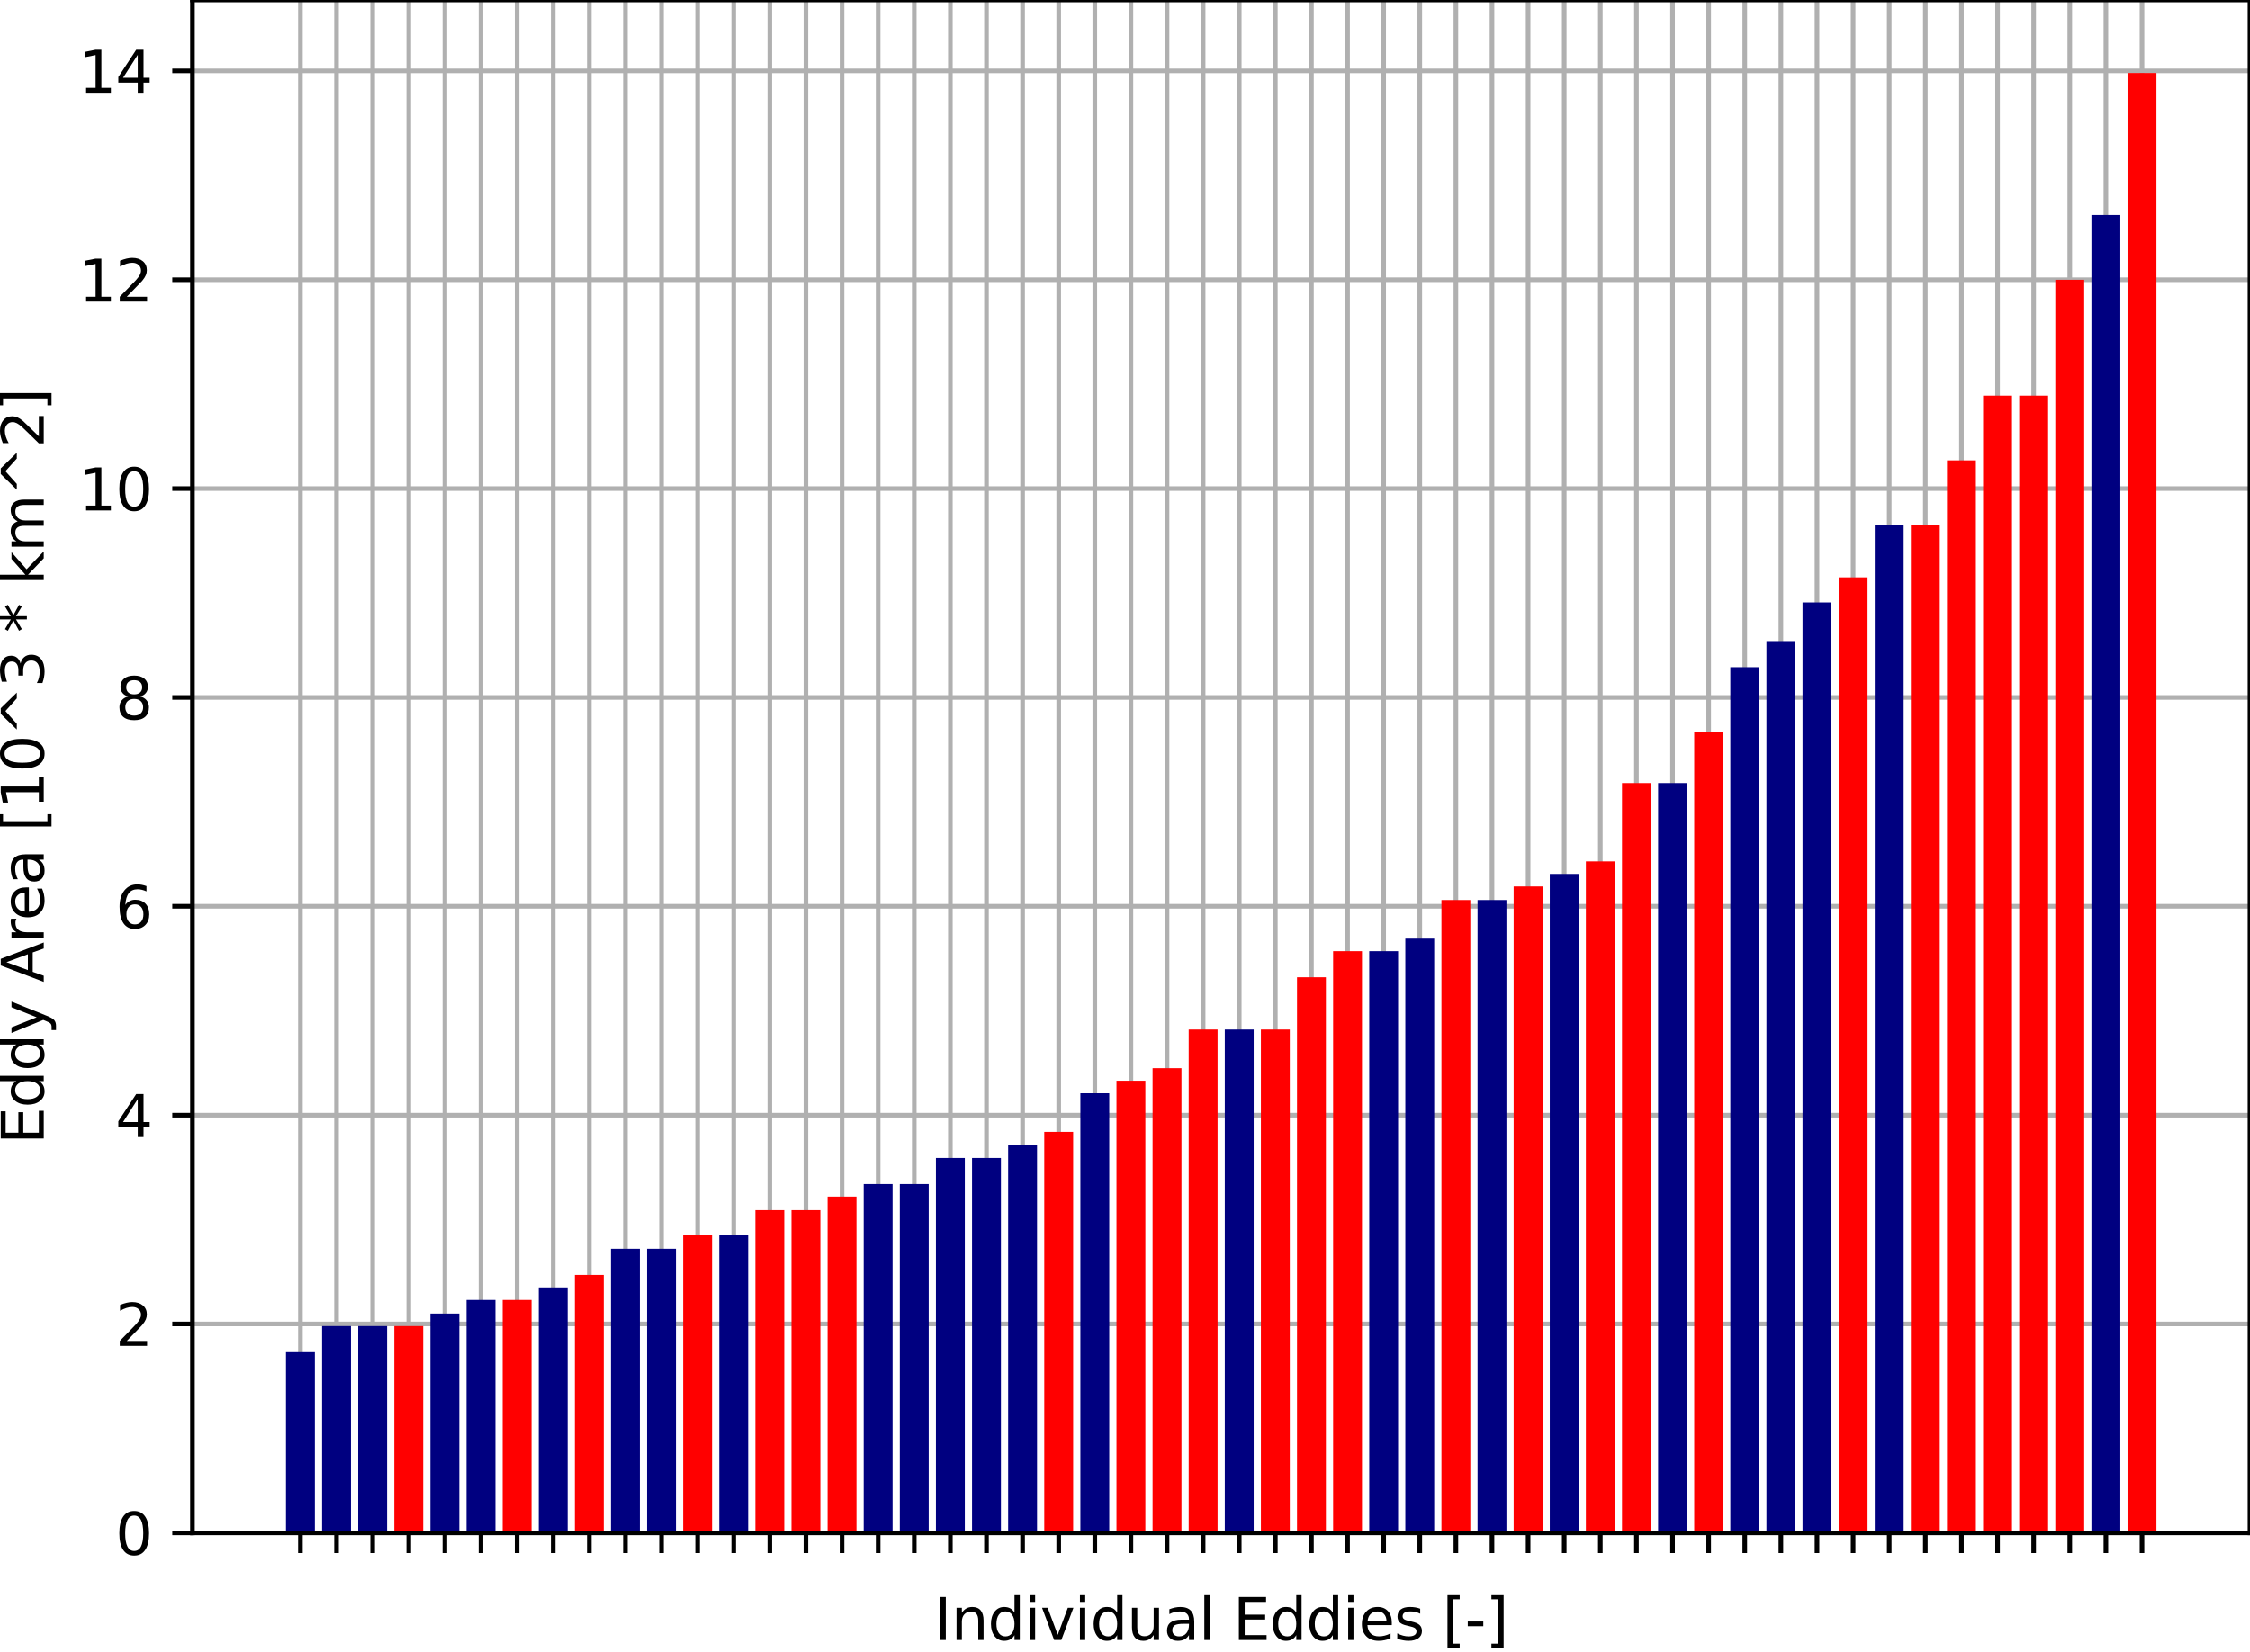 <?xml version="1.0" encoding="utf-8" standalone="no"?>
<!DOCTYPE svg PUBLIC "-//W3C//DTD SVG 1.1//EN"
  "http://www.w3.org/Graphics/SVG/1.1/DTD/svg11.dtd">
<svg xmlns:xlink="http://www.w3.org/1999/xlink" width="390.523pt" height="286.79pt" viewBox="0 0 390.523 286.79" xmlns="http://www.w3.org/2000/svg" version="1.1">
 <defs>
  <style type="text/css">*{stroke-linejoin: round; stroke-linecap: butt}</style>
 </defs>
 <g id="figure_1">
  <g id="patch_1">
   <path d="M 0 286.79 
L 390.523 286.79 
L 390.523 -0 
L 0 -0 
z
" style="fill: #ffffff"/>
  </g>
  <g id="axes_1">
   <g id="patch_2">
    <path d="M 33.403 266.112 
L 390.523 266.112 
L 390.523 -0 
L 33.403 -0 
z
" style="fill: #ffffff"/>
   </g>
   <g id="matplotlib.axis_1">
    <g id="xtick_1">
     <g id="line2d_1">
      <path d="M 52.143 266.112 
L 52.143 -0 
" clip-path="url(#p5d562a9f57)" style="fill: none; stroke: #b0b0b0; stroke-width: 0.8; stroke-linecap: square"/>
     </g>
     <g id="line2d_2">
      <defs>
       <path id="mcaa70ea93f" d="M 0 0 
L 0 3.5 
" style="stroke: #000000; stroke-width: 0.8"/>
      </defs>
      <g>
       <use xlink:href="#mcaa70ea93f" x="52.143" y="266.112" style="stroke: #000000; stroke-width: 0.8"/>
      </g>
     </g>
    </g>
    <g id="xtick_2">
     <g id="line2d_3">
      <path d="M 58.41 266.112 
L 58.41 -0 
" clip-path="url(#p5d562a9f57)" style="fill: none; stroke: #b0b0b0; stroke-width: 0.8; stroke-linecap: square"/>
     </g>
     <g id="line2d_4">
      <g>
       <use xlink:href="#mcaa70ea93f" x="58.41" y="266.112" style="stroke: #000000; stroke-width: 0.8"/>
      </g>
     </g>
    </g>
    <g id="xtick_3">
     <g id="line2d_5">
      <path d="M 64.678 266.112 
L 64.678 -0 
" clip-path="url(#p5d562a9f57)" style="fill: none; stroke: #b0b0b0; stroke-width: 0.8; stroke-linecap: square"/>
     </g>
     <g id="line2d_6">
      <g>
       <use xlink:href="#mcaa70ea93f" x="64.678" y="266.112" style="stroke: #000000; stroke-width: 0.8"/>
      </g>
     </g>
    </g>
    <g id="xtick_4">
     <g id="line2d_7">
      <path d="M 70.945 266.112 
L 70.945 -0 
" clip-path="url(#p5d562a9f57)" style="fill: none; stroke: #b0b0b0; stroke-width: 0.8; stroke-linecap: square"/>
     </g>
     <g id="line2d_8">
      <g>
       <use xlink:href="#mcaa70ea93f" x="70.945" y="266.112" style="stroke: #000000; stroke-width: 0.8"/>
      </g>
     </g>
    </g>
    <g id="xtick_5">
     <g id="line2d_9">
      <path d="M 77.213 266.112 
L 77.213 -0 
" clip-path="url(#p5d562a9f57)" style="fill: none; stroke: #b0b0b0; stroke-width: 0.8; stroke-linecap: square"/>
     </g>
     <g id="line2d_10">
      <g>
       <use xlink:href="#mcaa70ea93f" x="77.213" y="266.112" style="stroke: #000000; stroke-width: 0.8"/>
      </g>
     </g>
    </g>
    <g id="xtick_6">
     <g id="line2d_11">
      <path d="M 83.48 266.112 
L 83.48 -0 
" clip-path="url(#p5d562a9f57)" style="fill: none; stroke: #b0b0b0; stroke-width: 0.8; stroke-linecap: square"/>
     </g>
     <g id="line2d_12">
      <g>
       <use xlink:href="#mcaa70ea93f" x="83.48" y="266.112" style="stroke: #000000; stroke-width: 0.8"/>
      </g>
     </g>
    </g>
    <g id="xtick_7">
     <g id="line2d_13">
      <path d="M 89.748 266.112 
L 89.748 -0 
" clip-path="url(#p5d562a9f57)" style="fill: none; stroke: #b0b0b0; stroke-width: 0.8; stroke-linecap: square"/>
     </g>
     <g id="line2d_14">
      <g>
       <use xlink:href="#mcaa70ea93f" x="89.748" y="266.112" style="stroke: #000000; stroke-width: 0.8"/>
      </g>
     </g>
    </g>
    <g id="xtick_8">
     <g id="line2d_15">
      <path d="M 96.015 266.112 
L 96.015 -0 
" clip-path="url(#p5d562a9f57)" style="fill: none; stroke: #b0b0b0; stroke-width: 0.8; stroke-linecap: square"/>
     </g>
     <g id="line2d_16">
      <g>
       <use xlink:href="#mcaa70ea93f" x="96.015" y="266.112" style="stroke: #000000; stroke-width: 0.8"/>
      </g>
     </g>
    </g>
    <g id="xtick_9">
     <g id="line2d_17">
      <path d="M 102.283 266.112 
L 102.283 -0 
" clip-path="url(#p5d562a9f57)" style="fill: none; stroke: #b0b0b0; stroke-width: 0.8; stroke-linecap: square"/>
     </g>
     <g id="line2d_18">
      <g>
       <use xlink:href="#mcaa70ea93f" x="102.283" y="266.112" style="stroke: #000000; stroke-width: 0.8"/>
      </g>
     </g>
    </g>
    <g id="xtick_10">
     <g id="line2d_19">
      <path d="M 108.55 266.112 
L 108.55 -0 
" clip-path="url(#p5d562a9f57)" style="fill: none; stroke: #b0b0b0; stroke-width: 0.8; stroke-linecap: square"/>
     </g>
     <g id="line2d_20">
      <g>
       <use xlink:href="#mcaa70ea93f" x="108.55" y="266.112" style="stroke: #000000; stroke-width: 0.8"/>
      </g>
     </g>
    </g>
    <g id="xtick_11">
     <g id="line2d_21">
      <path d="M 114.817 266.112 
L 114.817 -0 
" clip-path="url(#p5d562a9f57)" style="fill: none; stroke: #b0b0b0; stroke-width: 0.8; stroke-linecap: square"/>
     </g>
     <g id="line2d_22">
      <g>
       <use xlink:href="#mcaa70ea93f" x="114.817" y="266.112" style="stroke: #000000; stroke-width: 0.8"/>
      </g>
     </g>
    </g>
    <g id="xtick_12">
     <g id="line2d_23">
      <path d="M 121.085 266.112 
L 121.085 -0 
" clip-path="url(#p5d562a9f57)" style="fill: none; stroke: #b0b0b0; stroke-width: 0.8; stroke-linecap: square"/>
     </g>
     <g id="line2d_24">
      <g>
       <use xlink:href="#mcaa70ea93f" x="121.085" y="266.112" style="stroke: #000000; stroke-width: 0.8"/>
      </g>
     </g>
    </g>
    <g id="xtick_13">
     <g id="line2d_25">
      <path d="M 127.352 266.112 
L 127.352 -0 
" clip-path="url(#p5d562a9f57)" style="fill: none; stroke: #b0b0b0; stroke-width: 0.8; stroke-linecap: square"/>
     </g>
     <g id="line2d_26">
      <g>
       <use xlink:href="#mcaa70ea93f" x="127.352" y="266.112" style="stroke: #000000; stroke-width: 0.8"/>
      </g>
     </g>
    </g>
    <g id="xtick_14">
     <g id="line2d_27">
      <path d="M 133.62 266.112 
L 133.62 -0 
" clip-path="url(#p5d562a9f57)" style="fill: none; stroke: #b0b0b0; stroke-width: 0.8; stroke-linecap: square"/>
     </g>
     <g id="line2d_28">
      <g>
       <use xlink:href="#mcaa70ea93f" x="133.62" y="266.112" style="stroke: #000000; stroke-width: 0.8"/>
      </g>
     </g>
    </g>
    <g id="xtick_15">
     <g id="line2d_29">
      <path d="M 139.887 266.112 
L 139.887 -0 
" clip-path="url(#p5d562a9f57)" style="fill: none; stroke: #b0b0b0; stroke-width: 0.8; stroke-linecap: square"/>
     </g>
     <g id="line2d_30">
      <g>
       <use xlink:href="#mcaa70ea93f" x="139.887" y="266.112" style="stroke: #000000; stroke-width: 0.8"/>
      </g>
     </g>
    </g>
    <g id="xtick_16">
     <g id="line2d_31">
      <path d="M 146.155 266.112 
L 146.155 -0 
" clip-path="url(#p5d562a9f57)" style="fill: none; stroke: #b0b0b0; stroke-width: 0.8; stroke-linecap: square"/>
     </g>
     <g id="line2d_32">
      <g>
       <use xlink:href="#mcaa70ea93f" x="146.155" y="266.112" style="stroke: #000000; stroke-width: 0.8"/>
      </g>
     </g>
    </g>
    <g id="xtick_17">
     <g id="line2d_33">
      <path d="M 152.422 266.112 
L 152.422 -0 
" clip-path="url(#p5d562a9f57)" style="fill: none; stroke: #b0b0b0; stroke-width: 0.8; stroke-linecap: square"/>
     </g>
     <g id="line2d_34">
      <g>
       <use xlink:href="#mcaa70ea93f" x="152.422" y="266.112" style="stroke: #000000; stroke-width: 0.8"/>
      </g>
     </g>
    </g>
    <g id="xtick_18">
     <g id="line2d_35">
      <path d="M 158.69 266.112 
L 158.69 -0 
" clip-path="url(#p5d562a9f57)" style="fill: none; stroke: #b0b0b0; stroke-width: 0.8; stroke-linecap: square"/>
     </g>
     <g id="line2d_36">
      <g>
       <use xlink:href="#mcaa70ea93f" x="158.69" y="266.112" style="stroke: #000000; stroke-width: 0.8"/>
      </g>
     </g>
    </g>
    <g id="xtick_19">
     <g id="line2d_37">
      <path d="M 164.957 266.112 
L 164.957 -0 
" clip-path="url(#p5d562a9f57)" style="fill: none; stroke: #b0b0b0; stroke-width: 0.8; stroke-linecap: square"/>
     </g>
     <g id="line2d_38">
      <g>
       <use xlink:href="#mcaa70ea93f" x="164.957" y="266.112" style="stroke: #000000; stroke-width: 0.8"/>
      </g>
     </g>
    </g>
    <g id="xtick_20">
     <g id="line2d_39">
      <path d="M 171.225 266.112 
L 171.225 -0 
" clip-path="url(#p5d562a9f57)" style="fill: none; stroke: #b0b0b0; stroke-width: 0.8; stroke-linecap: square"/>
     </g>
     <g id="line2d_40">
      <g>
       <use xlink:href="#mcaa70ea93f" x="171.225" y="266.112" style="stroke: #000000; stroke-width: 0.8"/>
      </g>
     </g>
    </g>
    <g id="xtick_21">
     <g id="line2d_41">
      <path d="M 177.492 266.112 
L 177.492 -0 
" clip-path="url(#p5d562a9f57)" style="fill: none; stroke: #b0b0b0; stroke-width: 0.8; stroke-linecap: square"/>
     </g>
     <g id="line2d_42">
      <g>
       <use xlink:href="#mcaa70ea93f" x="177.492" y="266.112" style="stroke: #000000; stroke-width: 0.8"/>
      </g>
     </g>
    </g>
    <g id="xtick_22">
     <g id="line2d_43">
      <path d="M 183.76 266.112 
L 183.76 -0 
" clip-path="url(#p5d562a9f57)" style="fill: none; stroke: #b0b0b0; stroke-width: 0.8; stroke-linecap: square"/>
     </g>
     <g id="line2d_44">
      <g>
       <use xlink:href="#mcaa70ea93f" x="183.76" y="266.112" style="stroke: #000000; stroke-width: 0.8"/>
      </g>
     </g>
    </g>
    <g id="xtick_23">
     <g id="line2d_45">
      <path d="M 190.027 266.112 
L 190.027 -0 
" clip-path="url(#p5d562a9f57)" style="fill: none; stroke: #b0b0b0; stroke-width: 0.8; stroke-linecap: square"/>
     </g>
     <g id="line2d_46">
      <g>
       <use xlink:href="#mcaa70ea93f" x="190.027" y="266.112" style="stroke: #000000; stroke-width: 0.8"/>
      </g>
     </g>
    </g>
    <g id="xtick_24">
     <g id="line2d_47">
      <path d="M 196.294 266.112 
L 196.294 -0 
" clip-path="url(#p5d562a9f57)" style="fill: none; stroke: #b0b0b0; stroke-width: 0.8; stroke-linecap: square"/>
     </g>
     <g id="line2d_48">
      <g>
       <use xlink:href="#mcaa70ea93f" x="196.294" y="266.112" style="stroke: #000000; stroke-width: 0.8"/>
      </g>
     </g>
    </g>
    <g id="xtick_25">
     <g id="line2d_49">
      <path d="M 202.562 266.112 
L 202.562 -0 
" clip-path="url(#p5d562a9f57)" style="fill: none; stroke: #b0b0b0; stroke-width: 0.8; stroke-linecap: square"/>
     </g>
     <g id="line2d_50">
      <g>
       <use xlink:href="#mcaa70ea93f" x="202.562" y="266.112" style="stroke: #000000; stroke-width: 0.8"/>
      </g>
     </g>
    </g>
    <g id="xtick_26">
     <g id="line2d_51">
      <path d="M 208.829 266.112 
L 208.829 -0 
" clip-path="url(#p5d562a9f57)" style="fill: none; stroke: #b0b0b0; stroke-width: 0.8; stroke-linecap: square"/>
     </g>
     <g id="line2d_52">
      <g>
       <use xlink:href="#mcaa70ea93f" x="208.829" y="266.112" style="stroke: #000000; stroke-width: 0.8"/>
      </g>
     </g>
    </g>
    <g id="xtick_27">
     <g id="line2d_53">
      <path d="M 215.097 266.112 
L 215.097 -0 
" clip-path="url(#p5d562a9f57)" style="fill: none; stroke: #b0b0b0; stroke-width: 0.8; stroke-linecap: square"/>
     </g>
     <g id="line2d_54">
      <g>
       <use xlink:href="#mcaa70ea93f" x="215.097" y="266.112" style="stroke: #000000; stroke-width: 0.8"/>
      </g>
     </g>
    </g>
    <g id="xtick_28">
     <g id="line2d_55">
      <path d="M 221.364 266.112 
L 221.364 -0 
" clip-path="url(#p5d562a9f57)" style="fill: none; stroke: #b0b0b0; stroke-width: 0.8; stroke-linecap: square"/>
     </g>
     <g id="line2d_56">
      <g>
       <use xlink:href="#mcaa70ea93f" x="221.364" y="266.112" style="stroke: #000000; stroke-width: 0.8"/>
      </g>
     </g>
    </g>
    <g id="xtick_29">
     <g id="line2d_57">
      <path d="M 227.632 266.112 
L 227.632 -0 
" clip-path="url(#p5d562a9f57)" style="fill: none; stroke: #b0b0b0; stroke-width: 0.8; stroke-linecap: square"/>
     </g>
     <g id="line2d_58">
      <g>
       <use xlink:href="#mcaa70ea93f" x="227.632" y="266.112" style="stroke: #000000; stroke-width: 0.8"/>
      </g>
     </g>
    </g>
    <g id="xtick_30">
     <g id="line2d_59">
      <path d="M 233.899 266.112 
L 233.899 -0 
" clip-path="url(#p5d562a9f57)" style="fill: none; stroke: #b0b0b0; stroke-width: 0.8; stroke-linecap: square"/>
     </g>
     <g id="line2d_60">
      <g>
       <use xlink:href="#mcaa70ea93f" x="233.899" y="266.112" style="stroke: #000000; stroke-width: 0.8"/>
      </g>
     </g>
    </g>
    <g id="xtick_31">
     <g id="line2d_61">
      <path d="M 240.167 266.112 
L 240.167 -0 
" clip-path="url(#p5d562a9f57)" style="fill: none; stroke: #b0b0b0; stroke-width: 0.8; stroke-linecap: square"/>
     </g>
     <g id="line2d_62">
      <g>
       <use xlink:href="#mcaa70ea93f" x="240.167" y="266.112" style="stroke: #000000; stroke-width: 0.8"/>
      </g>
     </g>
    </g>
    <g id="xtick_32">
     <g id="line2d_63">
      <path d="M 246.434 266.112 
L 246.434 -0 
" clip-path="url(#p5d562a9f57)" style="fill: none; stroke: #b0b0b0; stroke-width: 0.8; stroke-linecap: square"/>
     </g>
     <g id="line2d_64">
      <g>
       <use xlink:href="#mcaa70ea93f" x="246.434" y="266.112" style="stroke: #000000; stroke-width: 0.8"/>
      </g>
     </g>
    </g>
    <g id="xtick_33">
     <g id="line2d_65">
      <path d="M 252.702 266.112 
L 252.702 -0 
" clip-path="url(#p5d562a9f57)" style="fill: none; stroke: #b0b0b0; stroke-width: 0.8; stroke-linecap: square"/>
     </g>
     <g id="line2d_66">
      <g>
       <use xlink:href="#mcaa70ea93f" x="252.702" y="266.112" style="stroke: #000000; stroke-width: 0.8"/>
      </g>
     </g>
    </g>
    <g id="xtick_34">
     <g id="line2d_67">
      <path d="M 258.969 266.112 
L 258.969 -0 
" clip-path="url(#p5d562a9f57)" style="fill: none; stroke: #b0b0b0; stroke-width: 0.8; stroke-linecap: square"/>
     </g>
     <g id="line2d_68">
      <g>
       <use xlink:href="#mcaa70ea93f" x="258.969" y="266.112" style="stroke: #000000; stroke-width: 0.8"/>
      </g>
     </g>
    </g>
    <g id="xtick_35">
     <g id="line2d_69">
      <path d="M 265.237 266.112 
L 265.237 -0 
" clip-path="url(#p5d562a9f57)" style="fill: none; stroke: #b0b0b0; stroke-width: 0.8; stroke-linecap: square"/>
     </g>
     <g id="line2d_70">
      <g>
       <use xlink:href="#mcaa70ea93f" x="265.237" y="266.112" style="stroke: #000000; stroke-width: 0.8"/>
      </g>
     </g>
    </g>
    <g id="xtick_36">
     <g id="line2d_71">
      <path d="M 271.504 266.112 
L 271.504 -0 
" clip-path="url(#p5d562a9f57)" style="fill: none; stroke: #b0b0b0; stroke-width: 0.8; stroke-linecap: square"/>
     </g>
     <g id="line2d_72">
      <g>
       <use xlink:href="#mcaa70ea93f" x="271.504" y="266.112" style="stroke: #000000; stroke-width: 0.8"/>
      </g>
     </g>
    </g>
    <g id="xtick_37">
     <g id="line2d_73">
      <path d="M 277.771 266.112 
L 277.771 -0 
" clip-path="url(#p5d562a9f57)" style="fill: none; stroke: #b0b0b0; stroke-width: 0.8; stroke-linecap: square"/>
     </g>
     <g id="line2d_74">
      <g>
       <use xlink:href="#mcaa70ea93f" x="277.771" y="266.112" style="stroke: #000000; stroke-width: 0.8"/>
      </g>
     </g>
    </g>
    <g id="xtick_38">
     <g id="line2d_75">
      <path d="M 284.039 266.112 
L 284.039 -0 
" clip-path="url(#p5d562a9f57)" style="fill: none; stroke: #b0b0b0; stroke-width: 0.8; stroke-linecap: square"/>
     </g>
     <g id="line2d_76">
      <g>
       <use xlink:href="#mcaa70ea93f" x="284.039" y="266.112" style="stroke: #000000; stroke-width: 0.8"/>
      </g>
     </g>
    </g>
    <g id="xtick_39">
     <g id="line2d_77">
      <path d="M 290.306 266.112 
L 290.306 -0 
" clip-path="url(#p5d562a9f57)" style="fill: none; stroke: #b0b0b0; stroke-width: 0.8; stroke-linecap: square"/>
     </g>
     <g id="line2d_78">
      <g>
       <use xlink:href="#mcaa70ea93f" x="290.306" y="266.112" style="stroke: #000000; stroke-width: 0.8"/>
      </g>
     </g>
    </g>
    <g id="xtick_40">
     <g id="line2d_79">
      <path d="M 296.574 266.112 
L 296.574 -0 
" clip-path="url(#p5d562a9f57)" style="fill: none; stroke: #b0b0b0; stroke-width: 0.8; stroke-linecap: square"/>
     </g>
     <g id="line2d_80">
      <g>
       <use xlink:href="#mcaa70ea93f" x="296.574" y="266.112" style="stroke: #000000; stroke-width: 0.8"/>
      </g>
     </g>
    </g>
    <g id="xtick_41">
     <g id="line2d_81">
      <path d="M 302.841 266.112 
L 302.841 -0 
" clip-path="url(#p5d562a9f57)" style="fill: none; stroke: #b0b0b0; stroke-width: 0.8; stroke-linecap: square"/>
     </g>
     <g id="line2d_82">
      <g>
       <use xlink:href="#mcaa70ea93f" x="302.841" y="266.112" style="stroke: #000000; stroke-width: 0.8"/>
      </g>
     </g>
    </g>
    <g id="xtick_42">
     <g id="line2d_83">
      <path d="M 309.109 266.112 
L 309.109 -0 
" clip-path="url(#p5d562a9f57)" style="fill: none; stroke: #b0b0b0; stroke-width: 0.8; stroke-linecap: square"/>
     </g>
     <g id="line2d_84">
      <g>
       <use xlink:href="#mcaa70ea93f" x="309.109" y="266.112" style="stroke: #000000; stroke-width: 0.8"/>
      </g>
     </g>
    </g>
    <g id="xtick_43">
     <g id="line2d_85">
      <path d="M 315.376 266.112 
L 315.376 -0 
" clip-path="url(#p5d562a9f57)" style="fill: none; stroke: #b0b0b0; stroke-width: 0.8; stroke-linecap: square"/>
     </g>
     <g id="line2d_86">
      <g>
       <use xlink:href="#mcaa70ea93f" x="315.376" y="266.112" style="stroke: #000000; stroke-width: 0.8"/>
      </g>
     </g>
    </g>
    <g id="xtick_44">
     <g id="line2d_87">
      <path d="M 321.644 266.112 
L 321.644 -0 
" clip-path="url(#p5d562a9f57)" style="fill: none; stroke: #b0b0b0; stroke-width: 0.8; stroke-linecap: square"/>
     </g>
     <g id="line2d_88">
      <g>
       <use xlink:href="#mcaa70ea93f" x="321.644" y="266.112" style="stroke: #000000; stroke-width: 0.8"/>
      </g>
     </g>
    </g>
    <g id="xtick_45">
     <g id="line2d_89">
      <path d="M 327.911 266.112 
L 327.911 -0 
" clip-path="url(#p5d562a9f57)" style="fill: none; stroke: #b0b0b0; stroke-width: 0.8; stroke-linecap: square"/>
     </g>
     <g id="line2d_90">
      <g>
       <use xlink:href="#mcaa70ea93f" x="327.911" y="266.112" style="stroke: #000000; stroke-width: 0.8"/>
      </g>
     </g>
    </g>
    <g id="xtick_46">
     <g id="line2d_91">
      <path d="M 334.179 266.112 
L 334.179 -0 
" clip-path="url(#p5d562a9f57)" style="fill: none; stroke: #b0b0b0; stroke-width: 0.8; stroke-linecap: square"/>
     </g>
     <g id="line2d_92">
      <g>
       <use xlink:href="#mcaa70ea93f" x="334.179" y="266.112" style="stroke: #000000; stroke-width: 0.8"/>
      </g>
     </g>
    </g>
    <g id="xtick_47">
     <g id="line2d_93">
      <path d="M 340.446 266.112 
L 340.446 -0 
" clip-path="url(#p5d562a9f57)" style="fill: none; stroke: #b0b0b0; stroke-width: 0.8; stroke-linecap: square"/>
     </g>
     <g id="line2d_94">
      <g>
       <use xlink:href="#mcaa70ea93f" x="340.446" y="266.112" style="stroke: #000000; stroke-width: 0.8"/>
      </g>
     </g>
    </g>
    <g id="xtick_48">
     <g id="line2d_95">
      <path d="M 346.714 266.112 
L 346.714 -0 
" clip-path="url(#p5d562a9f57)" style="fill: none; stroke: #b0b0b0; stroke-width: 0.8; stroke-linecap: square"/>
     </g>
     <g id="line2d_96">
      <g>
       <use xlink:href="#mcaa70ea93f" x="346.714" y="266.112" style="stroke: #000000; stroke-width: 0.8"/>
      </g>
     </g>
    </g>
    <g id="xtick_49">
     <g id="line2d_97">
      <path d="M 352.981 266.112 
L 352.981 -0 
" clip-path="url(#p5d562a9f57)" style="fill: none; stroke: #b0b0b0; stroke-width: 0.8; stroke-linecap: square"/>
     </g>
     <g id="line2d_98">
      <g>
       <use xlink:href="#mcaa70ea93f" x="352.981" y="266.112" style="stroke: #000000; stroke-width: 0.8"/>
      </g>
     </g>
    </g>
    <g id="xtick_50">
     <g id="line2d_99">
      <path d="M 359.248 266.112 
L 359.248 -0 
" clip-path="url(#p5d562a9f57)" style="fill: none; stroke: #b0b0b0; stroke-width: 0.8; stroke-linecap: square"/>
     </g>
     <g id="line2d_100">
      <g>
       <use xlink:href="#mcaa70ea93f" x="359.248" y="266.112" style="stroke: #000000; stroke-width: 0.8"/>
      </g>
     </g>
    </g>
    <g id="xtick_51">
     <g id="line2d_101">
      <path d="M 365.516 266.112 
L 365.516 -0 
" clip-path="url(#p5d562a9f57)" style="fill: none; stroke: #b0b0b0; stroke-width: 0.8; stroke-linecap: square"/>
     </g>
     <g id="line2d_102">
      <g>
       <use xlink:href="#mcaa70ea93f" x="365.516" y="266.112" style="stroke: #000000; stroke-width: 0.8"/>
      </g>
     </g>
    </g>
    <g id="xtick_52">
     <g id="line2d_103">
      <path d="M 371.783 266.112 
L 371.783 -0 
" clip-path="url(#p5d562a9f57)" style="fill: none; stroke: #b0b0b0; stroke-width: 0.8; stroke-linecap: square"/>
     </g>
     <g id="line2d_104">
      <g>
       <use xlink:href="#mcaa70ea93f" x="371.783" y="266.112" style="stroke: #000000; stroke-width: 0.8"/>
      </g>
     </g>
    </g>
    <g id="text_1">
     <!-- Individual Eddies [-] -->
     <g transform="translate(162.15 284.71)scale(0.1 -0.1)">
      <defs>
       <path id="DejaVuSans-49" d="M 628 4666 
L 1259 4666 
L 1259 0 
L 628 0 
L 628 4666 
z
" transform="scale(0.016)"/>
       <path id="DejaVuSans-6e" d="M 3513 2113 
L 3513 0 
L 2938 0 
L 2938 2094 
Q 2938 2591 2744 2837 
Q 2550 3084 2163 3084 
Q 1697 3084 1428 2787 
Q 1159 2491 1159 1978 
L 1159 0 
L 581 0 
L 581 3500 
L 1159 3500 
L 1159 2956 
Q 1366 3272 1645 3428 
Q 1925 3584 2291 3584 
Q 2894 3584 3203 3211 
Q 3513 2838 3513 2113 
z
" transform="scale(0.016)"/>
       <path id="DejaVuSans-64" d="M 2906 2969 
L 2906 4863 
L 3481 4863 
L 3481 0 
L 2906 0 
L 2906 525 
Q 2725 213 2448 61 
Q 2172 -91 1784 -91 
Q 1150 -91 751 415 
Q 353 922 353 1747 
Q 353 2572 751 3078 
Q 1150 3584 1784 3584 
Q 2172 3584 2448 3432 
Q 2725 3281 2906 2969 
z
M 947 1747 
Q 947 1113 1208 752 
Q 1469 391 1925 391 
Q 2381 391 2643 752 
Q 2906 1113 2906 1747 
Q 2906 2381 2643 2742 
Q 2381 3103 1925 3103 
Q 1469 3103 1208 2742 
Q 947 2381 947 1747 
z
" transform="scale(0.016)"/>
       <path id="DejaVuSans-69" d="M 603 3500 
L 1178 3500 
L 1178 0 
L 603 0 
L 603 3500 
z
M 603 4863 
L 1178 4863 
L 1178 4134 
L 603 4134 
L 603 4863 
z
" transform="scale(0.016)"/>
       <path id="DejaVuSans-76" d="M 191 3500 
L 800 3500 
L 1894 563 
L 2988 3500 
L 3597 3500 
L 2284 0 
L 1503 0 
L 191 3500 
z
" transform="scale(0.016)"/>
       <path id="DejaVuSans-75" d="M 544 1381 
L 544 3500 
L 1119 3500 
L 1119 1403 
Q 1119 906 1312 657 
Q 1506 409 1894 409 
Q 2359 409 2629 706 
Q 2900 1003 2900 1516 
L 2900 3500 
L 3475 3500 
L 3475 0 
L 2900 0 
L 2900 538 
Q 2691 219 2414 64 
Q 2138 -91 1772 -91 
Q 1169 -91 856 284 
Q 544 659 544 1381 
z
M 1991 3584 
L 1991 3584 
z
" transform="scale(0.016)"/>
       <path id="DejaVuSans-61" d="M 2194 1759 
Q 1497 1759 1228 1600 
Q 959 1441 959 1056 
Q 959 750 1161 570 
Q 1363 391 1709 391 
Q 2188 391 2477 730 
Q 2766 1069 2766 1631 
L 2766 1759 
L 2194 1759 
z
M 3341 1997 
L 3341 0 
L 2766 0 
L 2766 531 
Q 2569 213 2275 61 
Q 1981 -91 1556 -91 
Q 1019 -91 701 211 
Q 384 513 384 1019 
Q 384 1609 779 1909 
Q 1175 2209 1959 2209 
L 2766 2209 
L 2766 2266 
Q 2766 2663 2505 2880 
Q 2244 3097 1772 3097 
Q 1472 3097 1187 3025 
Q 903 2953 641 2809 
L 641 3341 
Q 956 3463 1253 3523 
Q 1550 3584 1831 3584 
Q 2591 3584 2966 3190 
Q 3341 2797 3341 1997 
z
" transform="scale(0.016)"/>
       <path id="DejaVuSans-6c" d="M 603 4863 
L 1178 4863 
L 1178 0 
L 603 0 
L 603 4863 
z
" transform="scale(0.016)"/>
       <path id="DejaVuSans-20" transform="scale(0.016)"/>
       <path id="DejaVuSans-45" d="M 628 4666 
L 3578 4666 
L 3578 4134 
L 1259 4134 
L 1259 2753 
L 3481 2753 
L 3481 2222 
L 1259 2222 
L 1259 531 
L 3634 531 
L 3634 0 
L 628 0 
L 628 4666 
z
" transform="scale(0.016)"/>
       <path id="DejaVuSans-65" d="M 3597 1894 
L 3597 1613 
L 953 1613 
Q 991 1019 1311 708 
Q 1631 397 2203 397 
Q 2534 397 2845 478 
Q 3156 559 3463 722 
L 3463 178 
Q 3153 47 2828 -22 
Q 2503 -91 2169 -91 
Q 1331 -91 842 396 
Q 353 884 353 1716 
Q 353 2575 817 3079 
Q 1281 3584 2069 3584 
Q 2775 3584 3186 3129 
Q 3597 2675 3597 1894 
z
M 3022 2063 
Q 3016 2534 2758 2815 
Q 2500 3097 2075 3097 
Q 1594 3097 1305 2825 
Q 1016 2553 972 2059 
L 3022 2063 
z
" transform="scale(0.016)"/>
       <path id="DejaVuSans-73" d="M 2834 3397 
L 2834 2853 
Q 2591 2978 2328 3040 
Q 2066 3103 1784 3103 
Q 1356 3103 1142 2972 
Q 928 2841 928 2578 
Q 928 2378 1081 2264 
Q 1234 2150 1697 2047 
L 1894 2003 
Q 2506 1872 2764 1633 
Q 3022 1394 3022 966 
Q 3022 478 2636 193 
Q 2250 -91 1575 -91 
Q 1294 -91 989 -36 
Q 684 19 347 128 
L 347 722 
Q 666 556 975 473 
Q 1284 391 1588 391 
Q 1994 391 2212 530 
Q 2431 669 2431 922 
Q 2431 1156 2273 1281 
Q 2116 1406 1581 1522 
L 1381 1569 
Q 847 1681 609 1914 
Q 372 2147 372 2553 
Q 372 3047 722 3315 
Q 1072 3584 1716 3584 
Q 2034 3584 2315 3537 
Q 2597 3491 2834 3397 
z
" transform="scale(0.016)"/>
       <path id="DejaVuSans-5b" d="M 550 4863 
L 1875 4863 
L 1875 4416 
L 1125 4416 
L 1125 -397 
L 1875 -397 
L 1875 -844 
L 550 -844 
L 550 4863 
z
" transform="scale(0.016)"/>
       <path id="DejaVuSans-2d" d="M 313 2009 
L 1997 2009 
L 1997 1497 
L 313 1497 
L 313 2009 
z
" transform="scale(0.016)"/>
       <path id="DejaVuSans-5d" d="M 1947 4863 
L 1947 -844 
L 622 -844 
L 622 -397 
L 1369 -397 
L 1369 4416 
L 622 4416 
L 622 4863 
L 1947 4863 
z
" transform="scale(0.016)"/>
      </defs>
      <use xlink:href="#DejaVuSans-49"/>
      <use xlink:href="#DejaVuSans-6e" x="29.492"/>
      <use xlink:href="#DejaVuSans-64" x="92.871"/>
      <use xlink:href="#DejaVuSans-69" x="156.348"/>
      <use xlink:href="#DejaVuSans-76" x="184.131"/>
      <use xlink:href="#DejaVuSans-69" x="243.311"/>
      <use xlink:href="#DejaVuSans-64" x="271.094"/>
      <use xlink:href="#DejaVuSans-75" x="334.57"/>
      <use xlink:href="#DejaVuSans-61" x="397.949"/>
      <use xlink:href="#DejaVuSans-6c" x="459.229"/>
      <use xlink:href="#DejaVuSans-20" x="487.012"/>
      <use xlink:href="#DejaVuSans-45" x="518.799"/>
      <use xlink:href="#DejaVuSans-64" x="581.982"/>
      <use xlink:href="#DejaVuSans-64" x="645.459"/>
      <use xlink:href="#DejaVuSans-69" x="708.936"/>
      <use xlink:href="#DejaVuSans-65" x="736.719"/>
      <use xlink:href="#DejaVuSans-73" x="798.242"/>
      <use xlink:href="#DejaVuSans-20" x="850.342"/>
      <use xlink:href="#DejaVuSans-5b" x="882.129"/>
      <use xlink:href="#DejaVuSans-2d" x="921.143"/>
      <use xlink:href="#DejaVuSans-5d" x="957.227"/>
     </g>
    </g>
   </g>
   <g id="matplotlib.axis_2">
    <g id="ytick_1">
     <g id="line2d_105">
      <path d="M 33.403 266.112 
L 390.523 266.112 
" clip-path="url(#p5d562a9f57)" style="fill: none; stroke: #b0b0b0; stroke-width: 0.8; stroke-linecap: square"/>
     </g>
     <g id="line2d_106">
      <defs>
       <path id="m4368f806ae" d="M 0 0 
L -3.5 0 
" style="stroke: #000000; stroke-width: 0.8"/>
      </defs>
      <g>
       <use xlink:href="#m4368f806ae" x="33.403" y="266.112" style="stroke: #000000; stroke-width: 0.8"/>
      </g>
     </g>
     <g id="text_2">
      <!-- 0 -->
      <g transform="translate(20.041 269.911)scale(0.1 -0.1)">
       <defs>
        <path id="DejaVuSans-30" d="M 2034 4250 
Q 1547 4250 1301 3770 
Q 1056 3291 1056 2328 
Q 1056 1369 1301 889 
Q 1547 409 2034 409 
Q 2525 409 2770 889 
Q 3016 1369 3016 2328 
Q 3016 3291 2770 3770 
Q 2525 4250 2034 4250 
z
M 2034 4750 
Q 2819 4750 3233 4129 
Q 3647 3509 3647 2328 
Q 3647 1150 3233 529 
Q 2819 -91 2034 -91 
Q 1250 -91 836 529 
Q 422 1150 422 2328 
Q 422 3509 836 4129 
Q 1250 4750 2034 4750 
z
" transform="scale(0.016)"/>
       </defs>
       <use xlink:href="#DejaVuSans-30"/>
      </g>
     </g>
    </g>
    <g id="ytick_2">
     <g id="line2d_107">
      <path d="M 33.403 229.854 
L 390.523 229.854 
" clip-path="url(#p5d562a9f57)" style="fill: none; stroke: #b0b0b0; stroke-width: 0.8; stroke-linecap: square"/>
     </g>
     <g id="line2d_108">
      <g>
       <use xlink:href="#m4368f806ae" x="33.403" y="229.854" style="stroke: #000000; stroke-width: 0.8"/>
      </g>
     </g>
     <g id="text_3">
      <!-- 2 -->
      <g transform="translate(20.041 233.654)scale(0.1 -0.1)">
       <defs>
        <path id="DejaVuSans-32" d="M 1228 531 
L 3431 531 
L 3431 0 
L 469 0 
L 469 531 
Q 828 903 1448 1529 
Q 2069 2156 2228 2338 
Q 2531 2678 2651 2914 
Q 2772 3150 2772 3378 
Q 2772 3750 2511 3984 
Q 2250 4219 1831 4219 
Q 1534 4219 1204 4116 
Q 875 4013 500 3803 
L 500 4441 
Q 881 4594 1212 4672 
Q 1544 4750 1819 4750 
Q 2544 4750 2975 4387 
Q 3406 4025 3406 3419 
Q 3406 3131 3298 2873 
Q 3191 2616 2906 2266 
Q 2828 2175 2409 1742 
Q 1991 1309 1228 531 
z
" transform="scale(0.016)"/>
       </defs>
       <use xlink:href="#DejaVuSans-32"/>
      </g>
     </g>
    </g>
    <g id="ytick_3">
     <g id="line2d_109">
      <path d="M 33.403 193.597 
L 390.523 193.597 
" clip-path="url(#p5d562a9f57)" style="fill: none; stroke: #b0b0b0; stroke-width: 0.8; stroke-linecap: square"/>
     </g>
     <g id="line2d_110">
      <g>
       <use xlink:href="#m4368f806ae" x="33.403" y="193.597" style="stroke: #000000; stroke-width: 0.8"/>
      </g>
     </g>
     <g id="text_4">
      <!-- 4 -->
      <g transform="translate(20.041 197.396)scale(0.1 -0.1)">
       <defs>
        <path id="DejaVuSans-34" d="M 2419 4116 
L 825 1625 
L 2419 1625 
L 2419 4116 
z
M 2253 4666 
L 3047 4666 
L 3047 1625 
L 3713 1625 
L 3713 1100 
L 3047 1100 
L 3047 0 
L 2419 0 
L 2419 1100 
L 313 1100 
L 313 1709 
L 2253 4666 
z
" transform="scale(0.016)"/>
       </defs>
       <use xlink:href="#DejaVuSans-34"/>
      </g>
     </g>
    </g>
    <g id="ytick_4">
     <g id="line2d_111">
      <path d="M 33.403 157.339 
L 390.523 157.339 
" clip-path="url(#p5d562a9f57)" style="fill: none; stroke: #b0b0b0; stroke-width: 0.8; stroke-linecap: square"/>
     </g>
     <g id="line2d_112">
      <g>
       <use xlink:href="#m4368f806ae" x="33.403" y="157.339" style="stroke: #000000; stroke-width: 0.8"/>
      </g>
     </g>
     <g id="text_5">
      <!-- 6 -->
      <g transform="translate(20.041 161.139)scale(0.1 -0.1)">
       <defs>
        <path id="DejaVuSans-36" d="M 2113 2584 
Q 1688 2584 1439 2293 
Q 1191 2003 1191 1497 
Q 1191 994 1439 701 
Q 1688 409 2113 409 
Q 2538 409 2786 701 
Q 3034 994 3034 1497 
Q 3034 2003 2786 2293 
Q 2538 2584 2113 2584 
z
M 3366 4563 
L 3366 3988 
Q 3128 4100 2886 4159 
Q 2644 4219 2406 4219 
Q 1781 4219 1451 3797 
Q 1122 3375 1075 2522 
Q 1259 2794 1537 2939 
Q 1816 3084 2150 3084 
Q 2853 3084 3261 2657 
Q 3669 2231 3669 1497 
Q 3669 778 3244 343 
Q 2819 -91 2113 -91 
Q 1303 -91 875 529 
Q 447 1150 447 2328 
Q 447 3434 972 4092 
Q 1497 4750 2381 4750 
Q 2619 4750 2861 4703 
Q 3103 4656 3366 4563 
z
" transform="scale(0.016)"/>
       </defs>
       <use xlink:href="#DejaVuSans-36"/>
      </g>
     </g>
    </g>
    <g id="ytick_5">
     <g id="line2d_113">
      <path d="M 33.403 121.082 
L 390.523 121.082 
" clip-path="url(#p5d562a9f57)" style="fill: none; stroke: #b0b0b0; stroke-width: 0.8; stroke-linecap: square"/>
     </g>
     <g id="line2d_114">
      <g>
       <use xlink:href="#m4368f806ae" x="33.403" y="121.082" style="stroke: #000000; stroke-width: 0.8"/>
      </g>
     </g>
     <g id="text_6">
      <!-- 8 -->
      <g transform="translate(20.041 124.881)scale(0.1 -0.1)">
       <defs>
        <path id="DejaVuSans-38" d="M 2034 2216 
Q 1584 2216 1326 1975 
Q 1069 1734 1069 1313 
Q 1069 891 1326 650 
Q 1584 409 2034 409 
Q 2484 409 2743 651 
Q 3003 894 3003 1313 
Q 3003 1734 2745 1975 
Q 2488 2216 2034 2216 
z
M 1403 2484 
Q 997 2584 770 2862 
Q 544 3141 544 3541 
Q 544 4100 942 4425 
Q 1341 4750 2034 4750 
Q 2731 4750 3128 4425 
Q 3525 4100 3525 3541 
Q 3525 3141 3298 2862 
Q 3072 2584 2669 2484 
Q 3125 2378 3379 2068 
Q 3634 1759 3634 1313 
Q 3634 634 3220 271 
Q 2806 -91 2034 -91 
Q 1263 -91 848 271 
Q 434 634 434 1313 
Q 434 1759 690 2068 
Q 947 2378 1403 2484 
z
M 1172 3481 
Q 1172 3119 1398 2916 
Q 1625 2713 2034 2713 
Q 2441 2713 2670 2916 
Q 2900 3119 2900 3481 
Q 2900 3844 2670 4047 
Q 2441 4250 2034 4250 
Q 1625 4250 1398 4047 
Q 1172 3844 1172 3481 
z
" transform="scale(0.016)"/>
       </defs>
       <use xlink:href="#DejaVuSans-38"/>
      </g>
     </g>
    </g>
    <g id="ytick_6">
     <g id="line2d_115">
      <path d="M 33.403 84.824 
L 390.523 84.824 
" clip-path="url(#p5d562a9f57)" style="fill: none; stroke: #b0b0b0; stroke-width: 0.8; stroke-linecap: square"/>
     </g>
     <g id="line2d_116">
      <g>
       <use xlink:href="#m4368f806ae" x="33.403" y="84.824" style="stroke: #000000; stroke-width: 0.8"/>
      </g>
     </g>
     <g id="text_7">
      <!-- 10 -->
      <g transform="translate(13.678 88.624)scale(0.1 -0.1)">
       <defs>
        <path id="DejaVuSans-31" d="M 794 531 
L 1825 531 
L 1825 4091 
L 703 3866 
L 703 4441 
L 1819 4666 
L 2450 4666 
L 2450 531 
L 3481 531 
L 3481 0 
L 794 0 
L 794 531 
z
" transform="scale(0.016)"/>
       </defs>
       <use xlink:href="#DejaVuSans-31"/>
       <use xlink:href="#DejaVuSans-30" x="63.623"/>
      </g>
     </g>
    </g>
    <g id="ytick_7">
     <g id="line2d_117">
      <path d="M 33.403 48.567 
L 390.523 48.567 
" clip-path="url(#p5d562a9f57)" style="fill: none; stroke: #b0b0b0; stroke-width: 0.8; stroke-linecap: square"/>
     </g>
     <g id="line2d_118">
      <g>
       <use xlink:href="#m4368f806ae" x="33.403" y="48.567" style="stroke: #000000; stroke-width: 0.8"/>
      </g>
     </g>
     <g id="text_8">
      <!-- 12 -->
      <g transform="translate(13.678 52.366)scale(0.1 -0.1)">
       <use xlink:href="#DejaVuSans-31"/>
       <use xlink:href="#DejaVuSans-32" x="63.623"/>
      </g>
     </g>
    </g>
    <g id="ytick_8">
     <g id="line2d_119">
      <path d="M 33.403 12.309 
L 390.523 12.309 
" clip-path="url(#p5d562a9f57)" style="fill: none; stroke: #b0b0b0; stroke-width: 0.8; stroke-linecap: square"/>
     </g>
     <g id="line2d_120">
      <g>
       <use xlink:href="#m4368f806ae" x="33.403" y="12.309" style="stroke: #000000; stroke-width: 0.8"/>
      </g>
     </g>
     <g id="text_9">
      <!-- 14 -->
      <g transform="translate(13.678 16.109)scale(0.1 -0.1)">
       <use xlink:href="#DejaVuSans-31"/>
       <use xlink:href="#DejaVuSans-34" x="63.623"/>
      </g>
     </g>
    </g>
    <g id="text_10">
     <!-- Eddy Area [10^3 * km^2] -->
     <g transform="translate(7.598 198.655)rotate(-90)scale(0.1 -0.1)">
      <defs>
       <path id="DejaVuSans-79" d="M 2059 -325 
Q 1816 -950 1584 -1140 
Q 1353 -1331 966 -1331 
L 506 -1331 
L 506 -850 
L 844 -850 
Q 1081 -850 1212 -737 
Q 1344 -625 1503 -206 
L 1606 56 
L 191 3500 
L 800 3500 
L 1894 763 
L 2988 3500 
L 3597 3500 
L 2059 -325 
z
" transform="scale(0.016)"/>
       <path id="DejaVuSans-41" d="M 2188 4044 
L 1331 1722 
L 3047 1722 
L 2188 4044 
z
M 1831 4666 
L 2547 4666 
L 4325 0 
L 3669 0 
L 3244 1197 
L 1141 1197 
L 716 0 
L 50 0 
L 1831 4666 
z
" transform="scale(0.016)"/>
       <path id="DejaVuSans-72" d="M 2631 2963 
Q 2534 3019 2420 3045 
Q 2306 3072 2169 3072 
Q 1681 3072 1420 2755 
Q 1159 2438 1159 1844 
L 1159 0 
L 581 0 
L 581 3500 
L 1159 3500 
L 1159 2956 
Q 1341 3275 1631 3429 
Q 1922 3584 2338 3584 
Q 2397 3584 2469 3576 
Q 2541 3569 2628 3553 
L 2631 2963 
z
" transform="scale(0.016)"/>
       <path id="DejaVuSans-5e" d="M 2988 4666 
L 4684 2925 
L 4056 2925 
L 2681 4159 
L 1306 2925 
L 678 2925 
L 2375 4666 
L 2988 4666 
z
" transform="scale(0.016)"/>
       <path id="DejaVuSans-33" d="M 2597 2516 
Q 3050 2419 3304 2112 
Q 3559 1806 3559 1356 
Q 3559 666 3084 287 
Q 2609 -91 1734 -91 
Q 1441 -91 1130 -33 
Q 819 25 488 141 
L 488 750 
Q 750 597 1062 519 
Q 1375 441 1716 441 
Q 2309 441 2620 675 
Q 2931 909 2931 1356 
Q 2931 1769 2642 2001 
Q 2353 2234 1838 2234 
L 1294 2234 
L 1294 2753 
L 1863 2753 
Q 2328 2753 2575 2939 
Q 2822 3125 2822 3475 
Q 2822 3834 2567 4026 
Q 2313 4219 1838 4219 
Q 1578 4219 1281 4162 
Q 984 4106 628 3988 
L 628 4550 
Q 988 4650 1302 4700 
Q 1616 4750 1894 4750 
Q 2613 4750 3031 4423 
Q 3450 4097 3450 3541 
Q 3450 3153 3228 2886 
Q 3006 2619 2597 2516 
z
" transform="scale(0.016)"/>
       <path id="DejaVuSans-2a" d="M 3009 3897 
L 1888 3291 
L 3009 2681 
L 2828 2375 
L 1778 3009 
L 1778 1831 
L 1422 1831 
L 1422 3009 
L 372 2375 
L 191 2681 
L 1313 3291 
L 191 3897 
L 372 4206 
L 1422 3572 
L 1422 4750 
L 1778 4750 
L 1778 3572 
L 2828 4206 
L 3009 3897 
z
" transform="scale(0.016)"/>
       <path id="DejaVuSans-6b" d="M 581 4863 
L 1159 4863 
L 1159 1991 
L 2875 3500 
L 3609 3500 
L 1753 1863 
L 3688 0 
L 2938 0 
L 1159 1709 
L 1159 0 
L 581 0 
L 581 4863 
z
" transform="scale(0.016)"/>
       <path id="DejaVuSans-6d" d="M 3328 2828 
Q 3544 3216 3844 3400 
Q 4144 3584 4550 3584 
Q 5097 3584 5394 3201 
Q 5691 2819 5691 2113 
L 5691 0 
L 5113 0 
L 5113 2094 
Q 5113 2597 4934 2840 
Q 4756 3084 4391 3084 
Q 3944 3084 3684 2787 
Q 3425 2491 3425 1978 
L 3425 0 
L 2847 0 
L 2847 2094 
Q 2847 2600 2669 2842 
Q 2491 3084 2119 3084 
Q 1678 3084 1418 2786 
Q 1159 2488 1159 1978 
L 1159 0 
L 581 0 
L 581 3500 
L 1159 3500 
L 1159 2956 
Q 1356 3278 1631 3431 
Q 1906 3584 2284 3584 
Q 2666 3584 2933 3390 
Q 3200 3197 3328 2828 
z
" transform="scale(0.016)"/>
      </defs>
      <use xlink:href="#DejaVuSans-45"/>
      <use xlink:href="#DejaVuSans-64" x="63.184"/>
      <use xlink:href="#DejaVuSans-64" x="126.66"/>
      <use xlink:href="#DejaVuSans-79" x="190.137"/>
      <use xlink:href="#DejaVuSans-20" x="249.316"/>
      <use xlink:href="#DejaVuSans-41" x="281.104"/>
      <use xlink:href="#DejaVuSans-72" x="349.512"/>
      <use xlink:href="#DejaVuSans-65" x="388.375"/>
      <use xlink:href="#DejaVuSans-61" x="449.898"/>
      <use xlink:href="#DejaVuSans-20" x="511.178"/>
      <use xlink:href="#DejaVuSans-5b" x="542.965"/>
      <use xlink:href="#DejaVuSans-31" x="581.979"/>
      <use xlink:href="#DejaVuSans-30" x="645.602"/>
      <use xlink:href="#DejaVuSans-5e" x="709.225"/>
      <use xlink:href="#DejaVuSans-33" x="793.014"/>
      <use xlink:href="#DejaVuSans-20" x="856.637"/>
      <use xlink:href="#DejaVuSans-2a" x="888.424"/>
      <use xlink:href="#DejaVuSans-20" x="938.424"/>
      <use xlink:href="#DejaVuSans-6b" x="970.211"/>
      <use xlink:href="#DejaVuSans-6d" x="1028.121"/>
      <use xlink:href="#DejaVuSans-5e" x="1125.533"/>
      <use xlink:href="#DejaVuSans-32" x="1209.322"/>
      <use xlink:href="#DejaVuSans-5d" x="1272.945"/>
     </g>
    </g>
   </g>
   <g id="patch_3">
    <path d="M 49.636 266.112 
L 54.65 266.112 
L 54.65 234.749 
L 49.636 234.749 
z
" clip-path="url(#p5d562a9f57)" style="fill: #000080"/>
   </g>
   <g id="patch_4">
    <path d="M 55.903 266.112 
L 60.917 266.112 
L 60.917 230.217 
L 55.903 230.217 
z
" clip-path="url(#p5d562a9f57)" style="fill: #000080"/>
   </g>
   <g id="patch_5">
    <path d="M 62.171 266.112 
L 67.185 266.112 
L 67.185 230.217 
L 62.171 230.217 
z
" clip-path="url(#p5d562a9f57)" style="fill: #000080"/>
   </g>
   <g id="patch_6">
    <path d="M 68.438 266.112 
L 73.452 266.112 
L 73.452 230.217 
L 68.438 230.217 
z
" clip-path="url(#p5d562a9f57)" style="fill: #ff0000"/>
   </g>
   <g id="patch_7">
    <path d="M 74.706 266.112 
L 79.72 266.112 
L 79.72 228.042 
L 74.706 228.042 
z
" clip-path="url(#p5d562a9f57)" style="fill: #000080"/>
   </g>
   <g id="patch_8">
    <path d="M 80.973 266.112 
L 85.987 266.112 
L 85.987 225.685 
L 80.973 225.685 
z
" clip-path="url(#p5d562a9f57)" style="fill: #000080"/>
   </g>
   <g id="patch_9">
    <path d="M 87.241 266.112 
L 92.255 266.112 
L 92.255 225.685 
L 87.241 225.685 
z
" clip-path="url(#p5d562a9f57)" style="fill: #ff0000"/>
   </g>
   <g id="patch_10">
    <path d="M 93.508 266.112 
L 98.522 266.112 
L 98.522 223.509 
L 93.508 223.509 
z
" clip-path="url(#p5d562a9f57)" style="fill: #000080"/>
   </g>
   <g id="patch_11">
    <path d="M 99.776 266.112 
L 104.79 266.112 
L 104.79 221.334 
L 99.776 221.334 
z
" clip-path="url(#p5d562a9f57)" style="fill: #ff0000"/>
   </g>
   <g id="patch_12">
    <path d="M 106.043 266.112 
L 111.057 266.112 
L 111.057 216.802 
L 106.043 216.802 
z
" clip-path="url(#p5d562a9f57)" style="fill: #000080"/>
   </g>
   <g id="patch_13">
    <path d="M 112.31 266.112 
L 117.324 266.112 
L 117.324 216.802 
L 112.31 216.802 
z
" clip-path="url(#p5d562a9f57)" style="fill: #000080"/>
   </g>
   <g id="patch_14">
    <path d="M 118.578 266.112 
L 123.592 266.112 
L 123.592 214.445 
L 118.578 214.445 
z
" clip-path="url(#p5d562a9f57)" style="fill: #ff0000"/>
   </g>
   <g id="patch_15">
    <path d="M 124.845 266.112 
L 129.859 266.112 
L 129.859 214.445 
L 124.845 214.445 
z
" clip-path="url(#p5d562a9f57)" style="fill: #000080"/>
   </g>
   <g id="patch_16">
    <path d="M 131.113 266.112 
L 136.127 266.112 
L 136.127 210.094 
L 131.113 210.094 
z
" clip-path="url(#p5d562a9f57)" style="fill: #ff0000"/>
   </g>
   <g id="patch_17">
    <path d="M 137.38 266.112 
L 142.394 266.112 
L 142.394 210.094 
L 137.38 210.094 
z
" clip-path="url(#p5d562a9f57)" style="fill: #ff0000"/>
   </g>
   <g id="patch_18">
    <path d="M 143.648 266.112 
L 148.662 266.112 
L 148.662 207.737 
L 143.648 207.737 
z
" clip-path="url(#p5d562a9f57)" style="fill: #ff0000"/>
   </g>
   <g id="patch_19">
    <path d="M 149.915 266.112 
L 154.929 266.112 
L 154.929 205.562 
L 149.915 205.562 
z
" clip-path="url(#p5d562a9f57)" style="fill: #000080"/>
   </g>
   <g id="patch_20">
    <path d="M 156.183 266.112 
L 161.197 266.112 
L 161.197 205.562 
L 156.183 205.562 
z
" clip-path="url(#p5d562a9f57)" style="fill: #000080"/>
   </g>
   <g id="patch_21">
    <path d="M 162.45 266.112 
L 167.464 266.112 
L 167.464 201.03 
L 162.45 201.03 
z
" clip-path="url(#p5d562a9f57)" style="fill: #000080"/>
   </g>
   <g id="patch_22">
    <path d="M 168.718 266.112 
L 173.732 266.112 
L 173.732 201.03 
L 168.718 201.03 
z
" clip-path="url(#p5d562a9f57)" style="fill: #000080"/>
   </g>
   <g id="patch_23">
    <path d="M 174.985 266.112 
L 179.999 266.112 
L 179.999 198.854 
L 174.985 198.854 
z
" clip-path="url(#p5d562a9f57)" style="fill: #000080"/>
   </g>
   <g id="patch_24">
    <path d="M 181.253 266.112 
L 186.267 266.112 
L 186.267 196.498 
L 181.253 196.498 
z
" clip-path="url(#p5d562a9f57)" style="fill: #ff0000"/>
   </g>
   <g id="patch_25">
    <path d="M 187.52 266.112 
L 192.534 266.112 
L 192.534 189.79 
L 187.52 189.79 
z
" clip-path="url(#p5d562a9f57)" style="fill: #000080"/>
   </g>
   <g id="patch_26">
    <path d="M 193.787 266.112 
L 198.801 266.112 
L 198.801 187.614 
L 193.787 187.614 
z
" clip-path="url(#p5d562a9f57)" style="fill: #ff0000"/>
   </g>
   <g id="patch_27">
    <path d="M 200.055 266.112 
L 205.069 266.112 
L 205.069 185.439 
L 200.055 185.439 
z
" clip-path="url(#p5d562a9f57)" style="fill: #ff0000"/>
   </g>
   <g id="patch_28">
    <path d="M 206.322 266.112 
L 211.336 266.112 
L 211.336 178.731 
L 206.322 178.731 
z
" clip-path="url(#p5d562a9f57)" style="fill: #ff0000"/>
   </g>
   <g id="patch_29">
    <path d="M 212.59 266.112 
L 217.604 266.112 
L 217.604 178.731 
L 212.59 178.731 
z
" clip-path="url(#p5d562a9f57)" style="fill: #000080"/>
   </g>
   <g id="patch_30">
    <path d="M 218.857 266.112 
L 223.871 266.112 
L 223.871 178.731 
L 218.857 178.731 
z
" clip-path="url(#p5d562a9f57)" style="fill: #ff0000"/>
   </g>
   <g id="patch_31">
    <path d="M 225.125 266.112 
L 230.139 266.112 
L 230.139 169.667 
L 225.125 169.667 
z
" clip-path="url(#p5d562a9f57)" style="fill: #ff0000"/>
   </g>
   <g id="patch_32">
    <path d="M 231.392 266.112 
L 236.406 266.112 
L 236.406 165.135 
L 231.392 165.135 
z
" clip-path="url(#p5d562a9f57)" style="fill: #ff0000"/>
   </g>
   <g id="patch_33">
    <path d="M 237.66 266.112 
L 242.674 266.112 
L 242.674 165.135 
L 237.66 165.135 
z
" clip-path="url(#p5d562a9f57)" style="fill: #000080"/>
   </g>
   <g id="patch_34">
    <path d="M 243.927 266.112 
L 248.941 266.112 
L 248.941 162.959 
L 243.927 162.959 
z
" clip-path="url(#p5d562a9f57)" style="fill: #000080"/>
   </g>
   <g id="patch_35">
    <path d="M 250.195 266.112 
L 255.209 266.112 
L 255.209 156.252 
L 250.195 156.252 
z
" clip-path="url(#p5d562a9f57)" style="fill: #ff0000"/>
   </g>
   <g id="patch_36">
    <path d="M 256.462 266.112 
L 261.476 266.112 
L 261.476 156.252 
L 256.462 156.252 
z
" clip-path="url(#p5d562a9f57)" style="fill: #000080"/>
   </g>
   <g id="patch_37">
    <path d="M 262.73 266.112 
L 267.744 266.112 
L 267.744 153.895 
L 262.73 153.895 
z
" clip-path="url(#p5d562a9f57)" style="fill: #ff0000"/>
   </g>
   <g id="patch_38">
    <path d="M 268.997 266.112 
L 274.011 266.112 
L 274.011 151.72 
L 268.997 151.72 
z
" clip-path="url(#p5d562a9f57)" style="fill: #000080"/>
   </g>
   <g id="patch_39">
    <path d="M 275.264 266.112 
L 280.278 266.112 
L 280.278 149.544 
L 275.264 149.544 
z
" clip-path="url(#p5d562a9f57)" style="fill: #ff0000"/>
   </g>
   <g id="patch_40">
    <path d="M 281.532 266.112 
L 286.546 266.112 
L 286.546 135.948 
L 281.532 135.948 
z
" clip-path="url(#p5d562a9f57)" style="fill: #ff0000"/>
   </g>
   <g id="patch_41">
    <path d="M 287.799 266.112 
L 292.813 266.112 
L 292.813 135.948 
L 287.799 135.948 
z
" clip-path="url(#p5d562a9f57)" style="fill: #000080"/>
   </g>
   <g id="patch_42">
    <path d="M 294.067 266.112 
L 299.081 266.112 
L 299.081 127.064 
L 294.067 127.064 
z
" clip-path="url(#p5d562a9f57)" style="fill: #ff0000"/>
   </g>
   <g id="patch_43">
    <path d="M 300.334 266.112 
L 305.348 266.112 
L 305.348 115.825 
L 300.334 115.825 
z
" clip-path="url(#p5d562a9f57)" style="fill: #000080"/>
   </g>
   <g id="patch_44">
    <path d="M 306.602 266.112 
L 311.616 266.112 
L 311.616 111.292 
L 306.602 111.292 
z
" clip-path="url(#p5d562a9f57)" style="fill: #000080"/>
   </g>
   <g id="patch_45">
    <path d="M 312.869 266.112 
L 317.883 266.112 
L 317.883 104.585 
L 312.869 104.585 
z
" clip-path="url(#p5d562a9f57)" style="fill: #000080"/>
   </g>
   <g id="patch_46">
    <path d="M 319.137 266.112 
L 324.151 266.112 
L 324.151 100.234 
L 319.137 100.234 
z
" clip-path="url(#p5d562a9f57)" style="fill: #ff0000"/>
   </g>
   <g id="patch_47">
    <path d="M 325.404 266.112 
L 330.418 266.112 
L 330.418 91.17 
L 325.404 91.17 
z
" clip-path="url(#p5d562a9f57)" style="fill: #000080"/>
   </g>
   <g id="patch_48">
    <path d="M 331.672 266.112 
L 336.686 266.112 
L 336.686 91.17 
L 331.672 91.17 
z
" clip-path="url(#p5d562a9f57)" style="fill: #ff0000"/>
   </g>
   <g id="patch_49">
    <path d="M 337.939 266.112 
L 342.953 266.112 
L 342.953 79.93 
L 337.939 79.93 
z
" clip-path="url(#p5d562a9f57)" style="fill: #ff0000"/>
   </g>
   <g id="patch_50">
    <path d="M 344.207 266.112 
L 349.221 266.112 
L 349.221 68.69 
L 344.207 68.69 
z
" clip-path="url(#p5d562a9f57)" style="fill: #ff0000"/>
   </g>
   <g id="patch_51">
    <path d="M 350.474 266.112 
L 355.488 266.112 
L 355.488 68.69 
L 350.474 68.69 
z
" clip-path="url(#p5d562a9f57)" style="fill: #ff0000"/>
   </g>
   <g id="patch_52">
    <path d="M 356.742 266.112 
L 361.755 266.112 
L 361.755 48.567 
L 356.742 48.567 
z
" clip-path="url(#p5d562a9f57)" style="fill: #ff0000"/>
   </g>
   <g id="patch_53">
    <path d="M 363.009 266.112 
L 368.023 266.112 
L 368.023 37.327 
L 363.009 37.327 
z
" clip-path="url(#p5d562a9f57)" style="fill: #000080"/>
   </g>
   <g id="patch_54">
    <path d="M 369.276 266.112 
L 374.29 266.112 
L 374.29 12.672 
L 369.276 12.672 
z
" clip-path="url(#p5d562a9f57)" style="fill: #ff0000"/>
   </g>
   <g id="patch_55">
    <path d="M 33.403 266.112 
L 33.403 -0 
" style="fill: none; stroke: #000000; stroke-width: 0.8; stroke-linejoin: miter; stroke-linecap: square"/>
   </g>
   <g id="patch_56">
    <path d="M 390.523 266.112 
L 390.523 -0 
" style="fill: none; stroke: #000000; stroke-width: 0.8; stroke-linejoin: miter; stroke-linecap: square"/>
   </g>
   <g id="patch_57">
    <path d="M 33.403 266.112 
L 390.523 266.112 
" style="fill: none; stroke: #000000; stroke-width: 0.8; stroke-linejoin: miter; stroke-linecap: square"/>
   </g>
   <g id="patch_58">
    <path d="M 33.403 -0 
L 390.523 -0 
" style="fill: none; stroke: #000000; stroke-width: 0.8; stroke-linejoin: miter; stroke-linecap: square"/>
   </g>
  </g>
 </g>
 <defs>
  <clipPath id="p5d562a9f57">
   <rect x="33.403" y="-0" width="357.12" height="266.112"/>
  </clipPath>
 </defs>
</svg>
